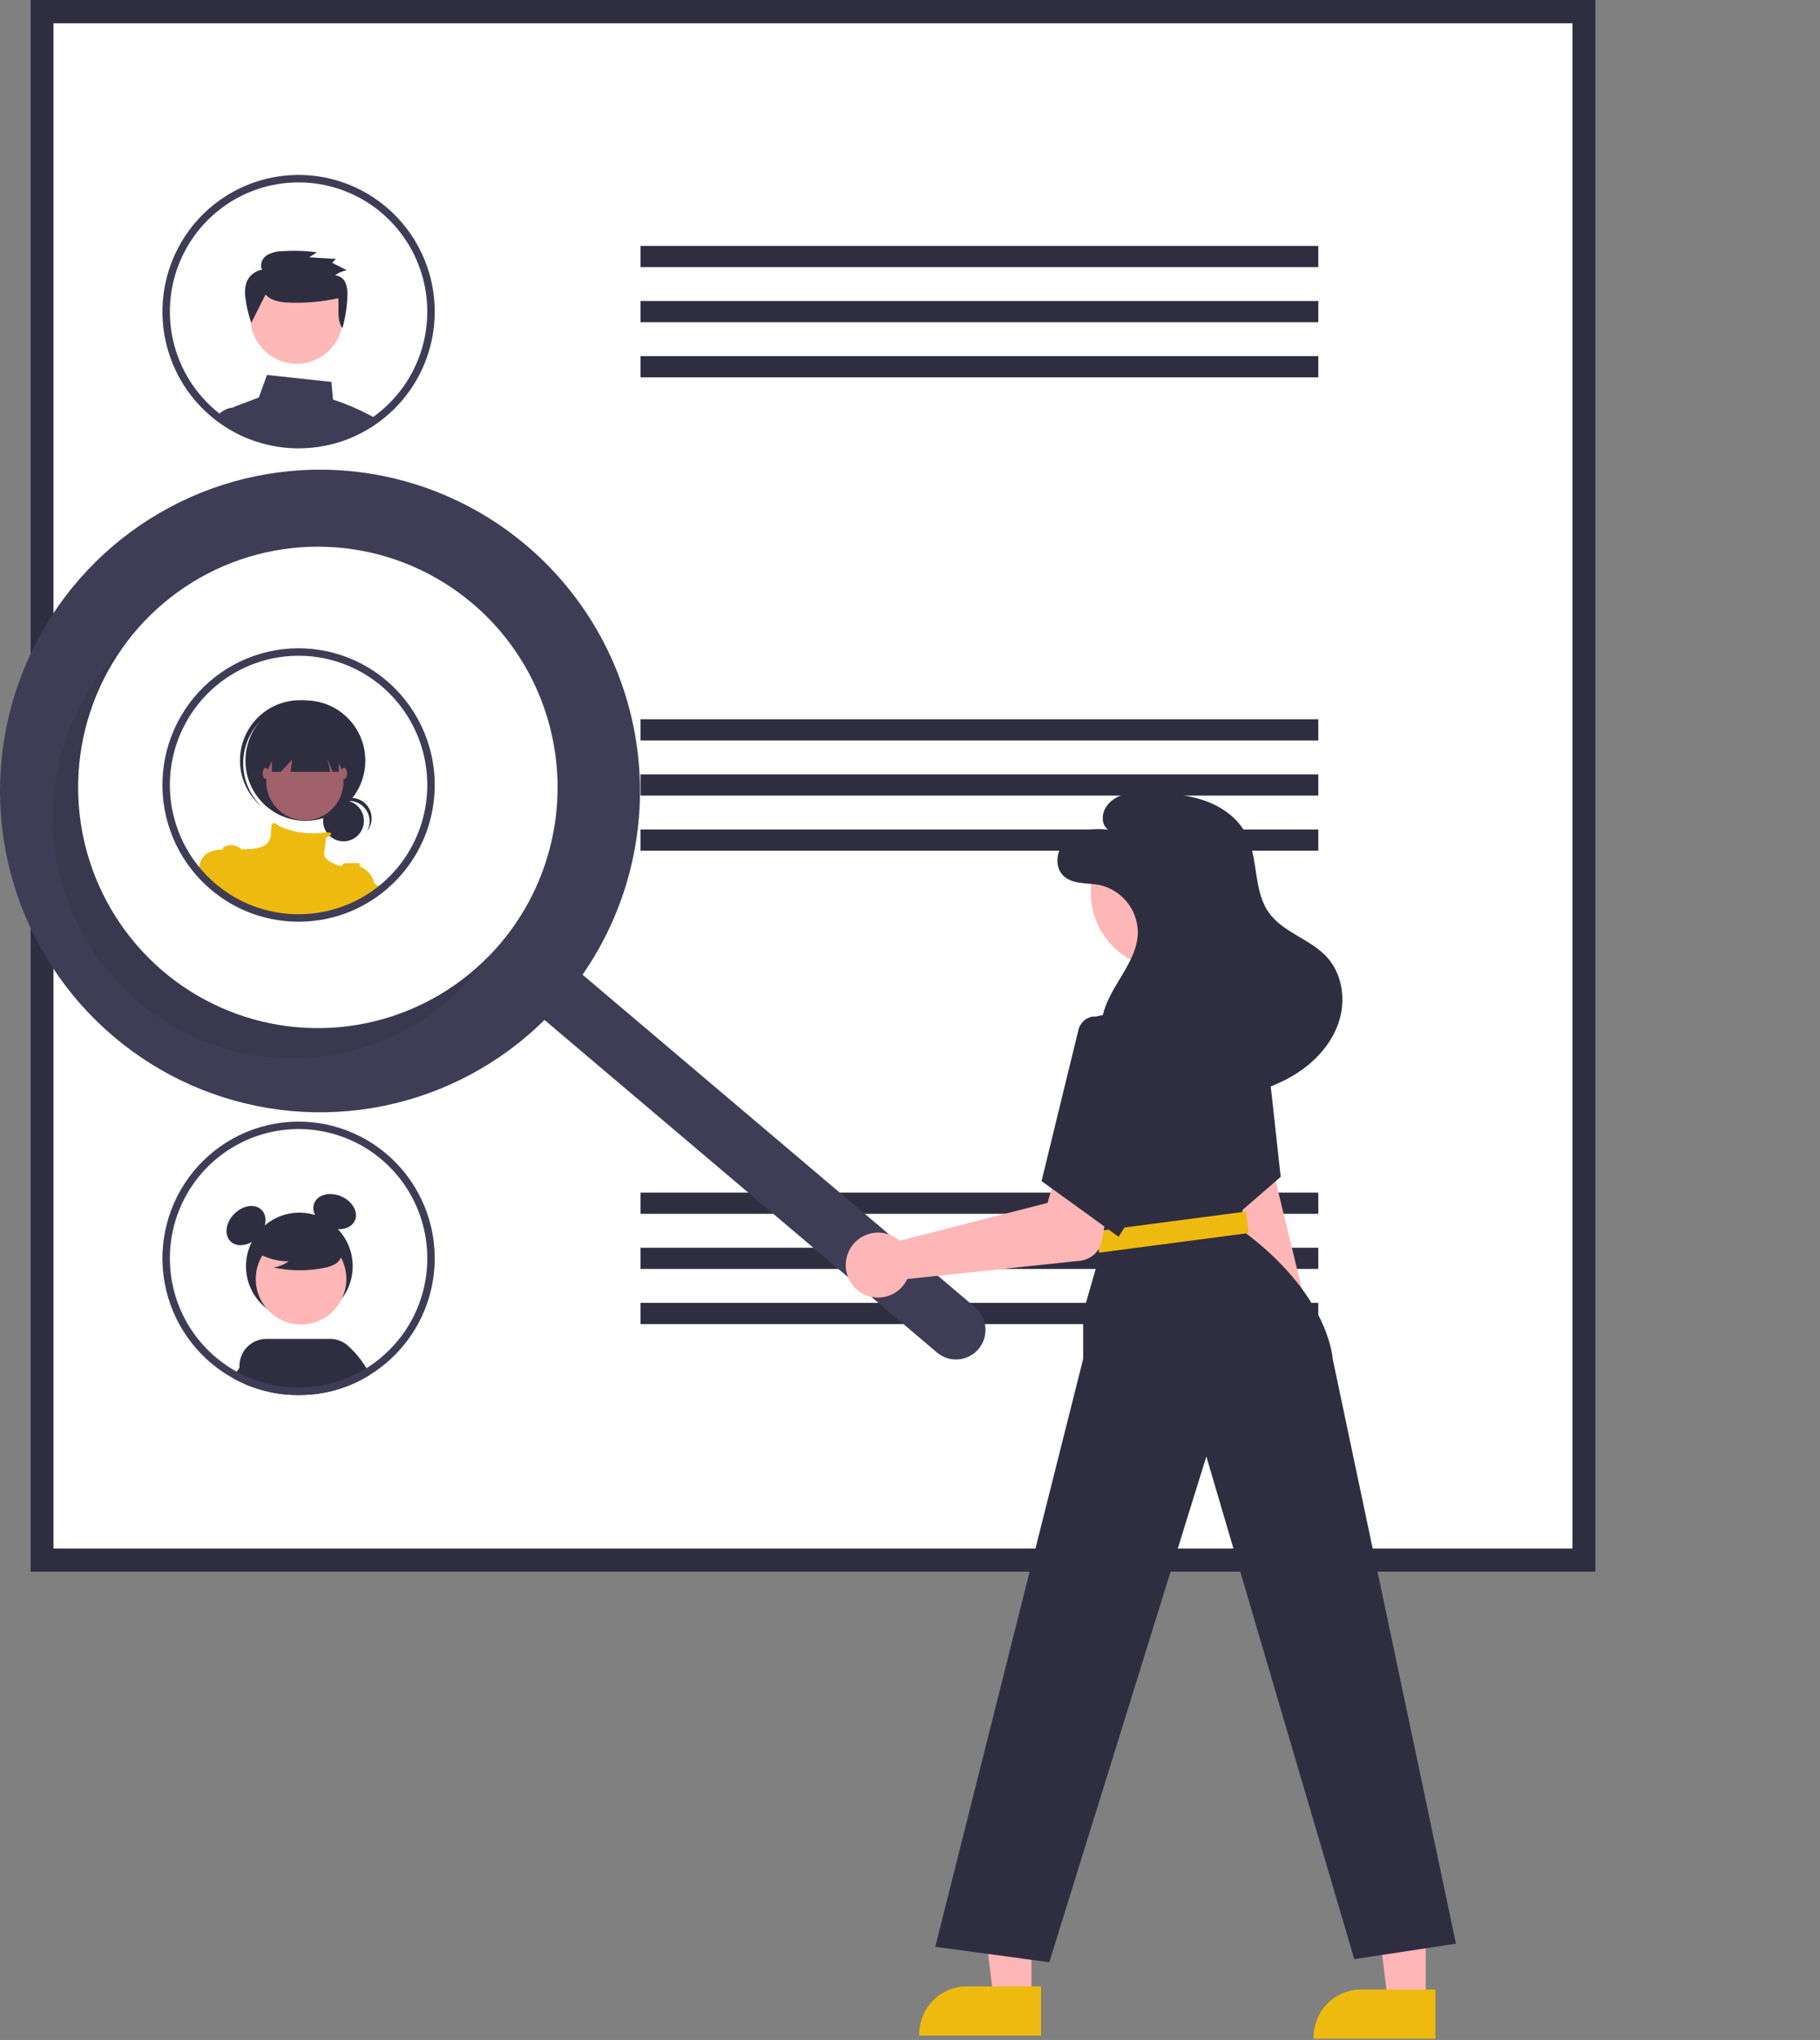 <svg width="324" height="363" viewBox="0 0 324 363" fill="none" xmlns="http://www.w3.org/2000/svg">
<rect x="0" y="0" width="324" height="363" fill="#808080" stroke="none"/>
<g clip-path="url(#clip0_176_657)">
<path d="M284.049 279.689H5.403V0H284.049V279.689Z" fill="white"/>
<path d="M284.049 279.689H5.403V0H284.049V279.689ZM9.52 275.557H279.933V4.132H9.52V275.557Z" fill="#2F2E41"/>
<path d="M234.686 43.758H114.021V47.53H234.686V43.758Z" fill="#2F2E41"/>
<path d="M234.686 53.567H114.021V57.34H234.686V53.567Z" fill="#2F2E41"/>
<path d="M234.686 63.377H114.021V67.149H234.686V63.377Z" fill="#2F2E41"/>
<path d="M234.686 127.989H114.021V131.762H234.686V127.989Z" fill="#2F2E41"/>
<path d="M234.686 137.799H114.021V141.571H234.686V137.799Z" fill="#2F2E41"/>
<path d="M234.686 147.608H114.021V151.381H234.686V147.608Z" fill="#2F2E41"/>
<path d="M234.686 212.221H114.021V215.994H234.686V212.221Z" fill="#2F2E41"/>
<path d="M234.686 222.03H114.021V225.803H234.686V222.03Z" fill="#2F2E41"/>
<path d="M234.686 231.84H114.021V235.612H234.686V231.84Z" fill="#2F2E41"/>
<path d="M65.716 73.817C63.654 72.727 61.502 71.818 59.285 71.101L59.002 67.961L47.533 66.721L46.075 70.734L41.959 72.285C41.812 72.341 41.672 72.414 41.541 72.503H41.537C41.307 72.659 41.112 72.86 40.962 73.094C40.812 73.329 40.712 73.591 40.667 73.865C40.623 74.138 40.633 74.418 40.697 74.687L40.915 75.582C41.228 75.77 41.55 75.949 41.872 76.119L42.077 76.224C42.547 76.468 43.025 76.7 43.517 76.914C43.617 76.958 43.726 77.001 43.826 77.045C43.834 77.049 43.839 77.049 43.847 77.054C44.078 77.15 44.309 77.241 44.544 77.329C45.315 77.625 46.103 77.878 46.902 78.089C48.941 78.634 51.043 78.91 53.154 78.91C53.924 78.91 54.686 78.875 55.438 78.8C57.158 78.641 58.856 78.297 60.503 77.774C60.507 77.774 60.512 77.77 60.516 77.77C61.556 77.437 62.573 77.033 63.557 76.56C63.562 76.556 63.571 76.556 63.575 76.551C63.797 76.447 64.01 76.333 64.228 76.224L64.332 76.171C64.506 76.08 64.68 75.988 64.854 75.892C65.289 75.652 65.716 75.398 66.138 75.128C66.255 75.058 66.368 74.984 66.486 74.905C66.651 74.796 66.816 74.682 66.977 74.564C66.573 74.302 66.151 74.053 65.716 73.817Z" fill="#3F3D56"/>
<path d="M44.191 75.752L43.473 72.499H41.598C41.579 72.499 41.56 72.501 41.541 72.503H41.537C40.863 72.56 40.214 72.786 39.649 73.158C39.265 73.404 38.924 73.711 38.639 74.067C39.196 74.49 39.775 74.883 40.371 75.259L40.397 75.272C40.567 75.377 40.741 75.482 40.915 75.582C41.228 75.77 41.55 75.949 41.872 76.119L42.077 76.224C42.547 76.469 43.025 76.7 43.517 76.914C43.617 76.958 43.726 77.001 43.826 77.045C43.834 77.049 43.839 77.049 43.847 77.054C44.078 77.15 44.309 77.242 44.544 77.329L44.191 75.752Z" fill="#3F3D56"/>
<path d="M52.817 64.736C57.379 64.736 61.078 61.024 61.078 56.445C61.078 51.866 57.379 48.154 52.817 48.154C48.255 48.154 44.557 51.866 44.557 56.445C44.557 61.024 48.255 64.736 52.817 64.736Z" fill="#FFB8B8"/>
<path d="M47.271 52.406C48.126 53.422 49.574 53.709 50.908 53.826C54.029 53.999 57.159 53.742 60.211 53.063C60.4 54.903 59.884 56.887 60.964 58.4C61.47 56.568 61.764 54.683 61.841 52.784C61.921 51.969 61.815 51.146 61.531 50.379C61.379 49.994 61.122 49.66 60.79 49.414C60.458 49.169 60.064 49.021 59.653 48.989C60.269 48.521 60.989 48.211 61.752 48.089L59.129 46.766L59.803 46.072L55.054 45.78L56.43 44.903C54.36 44.617 52.266 44.551 50.182 44.705C49.208 44.705 48.253 44.972 47.419 45.476C46.635 46.039 46.182 47.157 46.668 47.983C46.059 48.084 45.485 48.339 45.002 48.724C44.518 49.109 44.14 49.612 43.904 50.185C43.606 51.095 43.534 52.065 43.694 53.01C43.873 54.526 44.224 56.016 44.74 57.452L47.271 52.406Z" fill="#2F2E41"/>
<path d="M76.045 47.457C74.886 44.115 73.014 41.067 70.561 38.526C68.108 35.984 65.132 34.01 61.841 32.742C58.55 31.474 55.023 30.941 51.506 31.181C47.988 31.422 44.566 32.43 41.476 34.134C38.387 35.839 35.705 38.199 33.618 41.051C31.531 43.903 30.089 47.177 29.392 50.646C28.695 54.115 28.761 57.694 29.584 61.135C30.407 64.576 31.968 67.795 34.158 70.568C34.375 70.843 34.602 71.119 34.832 71.385C34.85 71.402 34.863 71.42 34.88 71.437C35.447 72.093 36.05 72.717 36.686 73.306C36.851 73.459 37.025 73.617 37.199 73.765C37.53 74.062 37.869 74.346 38.222 74.617C38.361 74.726 38.496 74.835 38.639 74.94C39.196 75.364 39.775 75.757 40.371 76.132L40.397 76.145C40.567 76.25 40.741 76.355 40.915 76.455C41.228 76.643 41.55 76.822 41.872 76.993L42.077 77.097C42.547 77.342 43.025 77.573 43.517 77.787C43.617 77.831 43.726 77.875 43.826 77.918C43.834 77.923 43.839 77.923 43.847 77.927C44.078 78.023 44.309 78.115 44.544 78.202C45.315 78.498 46.102 78.752 46.902 78.962C48.941 79.508 51.043 79.784 53.154 79.783C53.924 79.783 54.686 79.748 55.438 79.674C57.158 79.515 58.856 79.171 60.503 78.648C60.507 78.648 60.512 78.643 60.516 78.643C61.556 78.311 62.572 77.906 63.557 77.434C63.562 77.429 63.57 77.429 63.575 77.425C63.797 77.32 64.01 77.207 64.228 77.097L64.332 77.045C64.506 76.953 64.68 76.862 64.854 76.765C65.289 76.525 65.716 76.272 66.137 76.001C66.255 75.931 66.368 75.857 66.486 75.778C66.651 75.669 66.816 75.556 66.977 75.438C67.19 75.289 67.404 75.136 67.612 74.979C67.678 74.931 67.747 74.883 67.812 74.831C71.889 71.725 74.881 67.404 76.36 62.486C77.838 57.569 77.728 52.307 76.045 47.457V47.457ZM67.012 73.769C66.868 73.883 66.721 73.992 66.573 74.093C66.429 74.202 66.285 74.307 66.137 74.403C66.011 74.495 65.885 74.582 65.754 74.665L65.716 74.691C65.62 74.757 65.524 74.818 65.428 74.879C65.067 75.106 64.702 75.324 64.332 75.534L64.214 75.599C64.049 75.691 63.884 75.778 63.718 75.866C63.697 75.879 63.67 75.888 63.649 75.901L63.623 75.914C63.414 76.023 63.2 76.128 62.987 76.228C62.165 76.626 61.317 76.97 60.451 77.259C60.337 77.298 60.224 77.338 60.111 77.373C58.553 77.87 56.945 78.198 55.317 78.351C54.603 78.416 53.881 78.451 53.154 78.451C51.158 78.455 49.169 78.194 47.241 77.674C46.252 77.415 45.282 77.085 44.339 76.687C44.291 76.665 44.239 76.648 44.191 76.626C44.139 76.604 44.091 76.586 44.043 76.565C43.991 76.543 43.943 76.521 43.891 76.495C43.482 76.316 43.077 76.119 42.681 75.914L42.49 75.813C42.007 75.56 41.533 75.289 41.071 75.001C40.937 74.918 40.797 74.831 40.667 74.739C40.632 74.717 40.602 74.695 40.567 74.674C40.258 74.468 39.949 74.254 39.649 74.031C39.444 73.879 39.24 73.726 39.039 73.569C38.705 73.315 38.382 73.044 38.069 72.765C37.904 72.625 37.743 72.472 37.586 72.328C36.969 71.757 36.386 71.15 35.837 70.511C35.655 70.302 35.476 70.092 35.306 69.874C35.268 69.831 35.231 69.785 35.198 69.739C32.371 66.158 30.67 61.813 30.313 57.259C29.956 52.704 30.959 48.146 33.193 44.166C35.428 40.185 38.793 36.963 42.859 34.91C46.925 32.857 51.508 32.066 56.024 32.638C60.54 33.211 64.784 35.12 68.214 38.123C71.644 41.126 74.106 45.086 75.285 49.499C76.463 53.911 76.306 58.577 74.833 62.899C73.359 67.222 70.637 71.006 67.012 73.769L67.012 73.769Z" fill="#3F3D56"/>
<path d="M76.045 131.688C74.886 128.346 73.015 125.299 70.561 122.757C68.108 120.216 65.132 118.242 61.841 116.974C58.55 115.705 55.023 115.173 51.506 115.413C47.989 115.654 44.566 116.661 41.477 118.366C38.387 120.071 35.706 122.431 33.618 125.283C31.531 128.135 30.089 131.409 29.392 134.878C28.695 138.347 28.761 141.926 29.584 145.367C30.407 148.808 31.968 152.027 34.158 154.8C34.375 155.075 34.602 155.35 34.832 155.617C34.85 155.634 34.863 155.652 34.88 155.669C35.447 156.325 36.05 156.949 36.686 157.538C36.851 157.691 37.025 157.848 37.199 157.997C37.53 158.294 37.869 158.578 38.222 158.848C38.91 159.393 39.627 159.899 40.371 160.364L40.397 160.377C40.88 160.678 41.372 160.958 41.872 161.224L42.077 161.329C42.547 161.574 43.025 161.805 43.517 162.019C43.617 162.063 43.726 162.106 43.826 162.15C43.834 162.154 43.839 162.154 43.847 162.159C44.841 162.573 45.861 162.919 46.902 163.194C48.941 163.739 51.043 164.015 53.154 164.015C53.924 164.015 54.686 163.98 55.438 163.906C57.158 163.746 58.856 163.402 60.503 162.879C60.508 162.879 60.512 162.875 60.516 162.875C61.556 162.542 62.572 162.138 63.557 161.665C63.562 161.661 63.571 161.661 63.575 161.657C63.797 161.552 64.01 161.438 64.228 161.329L64.332 161.277C64.506 161.185 64.68 161.093 64.854 160.997C65.289 160.757 65.716 160.504 66.138 160.233C66.255 160.163 66.368 160.089 66.486 160.01C66.868 159.757 67.247 159.486 67.612 159.211C67.678 159.163 67.747 159.115 67.813 159.062C71.889 155.957 74.881 151.635 76.36 146.718C77.838 141.8 77.728 136.539 76.045 131.688V131.688Z" fill="white"/>
<path d="M61.153 149.714C63.159 149.714 64.785 148.082 64.785 146.068C64.785 144.054 63.159 142.422 61.153 142.422C59.147 142.422 57.52 144.054 57.52 146.068C57.52 148.082 59.147 149.714 61.153 149.714Z" fill="#2F2E41"/>
<path d="M62.165 142.522C62.794 142.522 63.412 142.686 63.959 142.997C64.505 143.309 64.962 143.758 65.284 144.3C65.607 144.841 65.783 145.458 65.797 146.089C65.811 146.72 65.661 147.344 65.363 147.899C65.678 147.504 65.907 147.047 66.036 146.557C66.166 146.068 66.192 145.557 66.113 145.057C66.035 144.557 65.853 144.078 65.581 143.652C65.308 143.227 64.95 142.862 64.529 142.583C64.109 142.304 63.634 142.116 63.137 142.03C62.64 141.945 62.131 141.965 61.641 142.088C61.152 142.211 60.694 142.435 60.296 142.746C59.898 143.057 59.569 143.448 59.329 143.893C59.669 143.465 60.1 143.12 60.591 142.882C61.082 142.645 61.62 142.522 62.166 142.522L62.165 142.522Z" fill="#2F2E41"/>
<path d="M54.365 146.06C60.258 146.06 65.036 141.264 65.036 135.349C65.036 129.433 60.258 124.638 54.365 124.638C48.471 124.638 43.693 129.433 43.693 135.349C43.693 141.264 48.471 146.06 54.365 146.06Z" fill="#2F2E41"/>
<path d="M45.989 128.703C47.828 126.627 50.398 125.35 53.158 125.141C55.917 124.931 58.649 125.806 60.778 127.58C60.691 127.496 60.604 127.413 60.514 127.332C58.406 125.436 55.635 124.459 52.809 124.615C49.983 124.771 47.334 126.047 45.446 128.163C43.557 130.279 42.584 133.061 42.739 135.897C42.894 138.734 44.166 141.392 46.273 143.288C46.294 143.306 46.314 143.324 46.334 143.342C46.425 143.423 46.518 143.499 46.611 143.577C44.606 141.662 43.42 139.041 43.305 136.266C43.189 133.491 44.152 130.779 45.99 128.703L45.989 128.703Z" fill="#2F2E41"/>
<path d="M54.274 145.969C58.07 145.969 61.147 142.881 61.147 139.071C61.147 135.261 58.07 132.172 54.274 132.172C50.478 132.172 47.401 135.261 47.401 139.071C47.401 142.881 50.478 145.969 54.274 145.969Z" fill="#A0616A"/>
<path d="M66.573 157.045V159.36C66.151 159.63 65.724 159.884 65.289 160.124C65.115 160.22 64.941 160.312 64.767 160.403L64.663 160.456C64.445 160.565 64.232 160.678 64.01 160.783C64.006 160.788 63.997 160.788 63.993 160.792C63.008 161.265 61.991 161.669 60.951 162.002C60.947 162.002 60.943 162.006 60.938 162.006C59.291 162.529 57.593 162.873 55.874 163.032C55.121 163.107 54.359 163.142 53.589 163.142C51.478 163.142 49.377 162.866 47.337 162.321C46.297 162.046 45.276 161.7 44.283 161.285C44.274 161.281 44.27 161.281 44.261 161.277C44.161 161.233 44.052 161.189 43.952 161.146C43.46 160.932 42.982 160.7 42.512 160.456L42.307 160.351C41.807 160.084 41.315 159.805 40.832 159.504L40.806 159.491C40.062 159.025 39.345 158.52 38.657 157.975C38.304 157.704 37.965 157.42 37.634 157.123C37.46 156.975 37.286 156.818 37.121 156.665C36.485 156.076 35.883 155.452 35.315 154.796C35.39 154.341 35.501 153.893 35.646 153.455L35.65 153.451C35.676 153.376 35.707 153.303 35.742 153.232C35.766 153.17 35.793 153.108 35.824 153.049C36.603 151.586 38.013 151.223 39.762 151.145C40.75 151.101 41.842 151.149 42.995 151.136C43.604 151.132 44.235 151.11 44.866 151.053C48.847 150.691 48.125 148.332 48.303 147.061C48.481 145.83 49.587 146.895 49.66 146.965L49.665 146.97C51.918 148.028 54.41 148.466 56.887 148.24C57.314 148.188 57.74 148.157 58.167 148.144C59.289 148.131 59.045 148.454 58.658 148.721C58.471 148.845 58.274 148.956 58.071 149.053C58.071 149.053 57.892 150.145 57.71 151.778C57.536 153.341 60.521 154.075 60.769 154.132C60.774 154.135 60.78 154.137 60.786 154.136C61.876 153.853 63.023 153.883 64.097 154.224H64.101C64.715 154.45 65.262 154.827 65.694 155.319C66.125 155.812 66.428 156.405 66.573 157.045Z" fill="#EFBA0F"/>
<path d="M44.326 159.853C44.326 160.176 44.318 160.486 44.304 160.779C44.3 160.954 44.291 161.124 44.283 161.285C44.274 161.281 44.27 161.281 44.261 161.277C44.161 161.233 44.052 161.189 43.952 161.146C43.46 160.932 42.982 160.7 42.512 160.456L42.307 160.351C41.807 160.085 41.315 159.805 40.832 159.504C40.845 159.351 40.867 159.198 40.889 159.045C40.937 158.709 40.976 158.368 41.002 158.032C41.173 155.669 40.746 153.302 39.762 151.149V151.145C39.675 150.97 39.623 150.874 39.623 150.874C39.623 150.874 40.889 149.782 42.694 150.874C42.81 150.942 42.912 151.031 42.995 151.136C44.083 152.424 44.378 156.757 44.326 159.853Z" fill="#EFBA0F"/>
<path d="M64.084 159.259C64.067 159.748 64.04 160.259 64.01 160.779V160.783C64.006 160.788 63.997 160.788 63.992 160.792C63.008 161.265 61.991 161.669 60.951 162.002C60.947 162.002 60.943 162.006 60.938 162.006L60.89 160.779L60.886 160.617L60.655 154.643C60.649 154.508 60.67 154.373 60.718 154.246C60.765 154.119 60.837 154.003 60.93 153.905C61.023 153.807 61.136 153.729 61.259 153.676C61.383 153.622 61.517 153.595 61.652 153.595H63.858C63.966 153.595 64.045 153.817 64.097 154.219V154.224C64.204 155.901 64.2 157.583 64.084 159.259Z" fill="#EFBA0F"/>
<path d="M48.396 130.447V137.348H49.988L52.013 135.169L51.742 137.348H58.778L58.342 135.169L59.212 137.348H60.334V130.447H48.396Z" fill="#2F2E41"/>
<path d="M47.311 138.617C47.61 138.617 47.853 138.17 47.853 137.618C47.853 137.067 47.61 136.62 47.311 136.62C47.011 136.62 46.768 137.067 46.768 137.618C46.768 138.17 47.011 138.617 47.311 138.617Z" fill="#A0616A"/>
<path d="M61.238 138.617C61.538 138.617 61.78 138.17 61.78 137.618C61.78 137.067 61.538 136.62 61.238 136.62C60.938 136.62 60.695 137.067 60.695 137.618C60.695 138.17 60.938 138.617 61.238 138.617Z" fill="#A0616A"/>
<path d="M68.047 158.337C67.682 158.612 67.303 158.883 66.921 159.137C66.803 159.215 66.69 159.289 66.573 159.359C66.151 159.63 65.724 159.883 65.289 160.124C65.115 160.22 64.941 160.311 64.767 160.403V155.59C64.767 155.59 65.463 156.149 66.573 157.08C66.712 157.197 66.856 157.32 67.008 157.451C67.33 157.722 67.678 158.019 68.047 158.337Z" fill="#EFBA0F"/>
<path d="M76.045 131.688C74.886 128.346 73.015 125.299 70.561 122.757C68.108 120.216 65.132 118.242 61.841 116.974C58.55 115.705 55.023 115.173 51.506 115.413C47.989 115.654 44.566 116.661 41.477 118.366C38.387 120.071 35.706 122.431 33.618 125.283C31.531 128.135 30.089 131.409 29.392 134.878C28.695 138.347 28.761 141.926 29.584 145.367C30.407 148.808 31.968 152.027 34.158 154.8C34.375 155.075 34.602 155.35 34.832 155.617C34.85 155.634 34.863 155.652 34.88 155.669C35.447 156.325 36.05 156.949 36.686 157.538C36.851 157.691 37.025 157.848 37.199 157.997C37.53 158.294 37.869 158.578 38.222 158.848C38.91 159.393 39.627 159.899 40.371 160.364L40.397 160.377C40.88 160.678 41.372 160.958 41.872 161.224L42.077 161.329C42.547 161.574 43.025 161.805 43.517 162.019C43.617 162.063 43.726 162.106 43.826 162.15C43.834 162.154 43.839 162.154 43.847 162.159C44.841 162.573 45.861 162.919 46.902 163.194C48.941 163.739 51.043 164.015 53.154 164.015C53.924 164.015 54.686 163.98 55.438 163.906C57.158 163.746 58.856 163.402 60.503 162.879C60.508 162.879 60.512 162.875 60.516 162.875C61.556 162.542 62.572 162.138 63.557 161.665C63.562 161.661 63.571 161.661 63.575 161.657C63.797 161.552 64.01 161.438 64.228 161.329L64.332 161.277C64.506 161.185 64.68 161.093 64.854 160.997C65.289 160.757 65.716 160.504 66.138 160.233C66.255 160.163 66.368 160.089 66.486 160.01C66.868 159.757 67.247 159.486 67.612 159.211C67.678 159.163 67.747 159.115 67.813 159.062C71.889 155.957 74.881 151.635 76.36 146.718C77.838 141.8 77.728 136.539 76.045 131.688V131.688ZM67.012 158.001C66.868 158.115 66.721 158.224 66.573 158.324C66.429 158.433 66.285 158.538 66.138 158.634C66.011 158.726 65.885 158.813 65.755 158.896C65.646 158.971 65.537 159.041 65.428 159.11C65.067 159.338 64.702 159.556 64.332 159.765L64.214 159.831C64.049 159.923 63.884 160.01 63.718 160.097C63.697 160.111 63.67 160.119 63.649 160.132L63.623 160.145C63.414 160.255 63.201 160.359 62.987 160.46C62.165 160.858 61.317 161.202 60.451 161.491C60.338 161.53 60.224 161.569 60.111 161.604C58.553 162.102 56.945 162.43 55.317 162.582C54.603 162.648 53.881 162.683 53.154 162.683C51.158 162.687 49.169 162.426 47.241 161.905C46.252 161.646 45.282 161.316 44.339 160.918C44.239 160.879 44.139 160.835 44.043 160.796C43.991 160.774 43.943 160.753 43.891 160.726C43.482 160.547 43.077 160.351 42.681 160.145L42.49 160.045C42.007 159.792 41.533 159.521 41.071 159.233C40.902 159.128 40.732 159.019 40.567 158.905C40.045 158.56 39.536 158.189 39.04 157.8C38.705 157.547 38.383 157.276 38.069 156.997C37.904 156.857 37.743 156.704 37.586 156.56C36.969 155.988 36.386 155.382 35.837 154.743C35.655 154.534 35.476 154.324 35.306 154.106C35.268 154.062 35.231 154.017 35.198 153.97C32.371 150.389 30.67 146.045 30.313 141.49C29.956 136.936 30.959 132.378 33.193 128.397C35.428 124.417 38.793 121.195 42.859 119.142C46.925 117.089 51.508 116.298 56.024 116.87C60.54 117.442 64.784 119.351 68.214 122.354C71.644 125.357 74.106 129.318 75.285 133.73C76.463 138.143 76.306 142.808 74.833 147.131C73.359 151.454 70.637 155.238 67.012 158.001V158.001Z" fill="#3F3D56"/>
<path d="M53.291 234.852C58.536 234.852 62.788 230.584 62.788 225.32C62.788 220.055 58.536 215.788 53.291 215.788C48.046 215.788 43.794 220.055 43.794 225.32C43.794 230.584 48.046 234.852 53.291 234.852Z" fill="#2F2E41"/>
<path d="M45.878 220.18C47.413 218.64 47.724 216.455 46.573 215.299C45.422 214.144 43.245 214.456 41.71 215.997C40.176 217.537 39.865 219.722 41.016 220.877C42.167 222.033 44.344 221.721 45.878 220.18Z" fill="#2F2E41"/>
<path d="M63.189 217.153C63.828 215.651 62.729 213.739 60.733 212.883C58.737 212.027 56.601 212.552 55.962 214.054C55.322 215.557 56.422 217.468 58.417 218.324C60.413 219.18 62.55 218.656 63.189 217.153Z" fill="#2F2E41"/>
<path d="M64.65 243.81L63.532 242.043C63.057 240.978 62.181 240.146 61.096 239.728C60.011 239.31 58.806 239.341 57.743 239.814C56.681 240.286 55.849 241.162 55.428 242.25C55.008 243.337 55.035 244.548 55.502 245.616L55.82 246.761L56.182 248.06C57.648 247.874 59.094 247.557 60.504 247.113C60.508 247.113 60.512 247.111 60.515 247.108C61.557 246.777 62.574 246.372 63.559 245.896C63.565 245.891 63.57 245.891 63.575 245.885C63.795 245.781 64.009 245.671 64.228 245.561C64.264 245.544 64.299 245.526 64.332 245.506C64.508 245.417 64.683 245.324 64.853 245.23C65.029 245.137 65.199 245.038 65.363 244.933L64.65 243.81Z" fill="#2F2E41"/>
<path d="M53.592 235.685C58.044 235.685 61.652 232.063 61.652 227.596C61.652 223.128 58.044 219.506 53.592 219.506C49.141 219.506 45.532 223.128 45.532 227.596C45.532 232.063 49.141 235.685 53.592 235.685Z" fill="#FFB6B6"/>
<path d="M65.232 243.463C64.343 241.979 63.239 240.636 61.957 239.477C61.079 238.689 59.943 238.254 58.765 238.255H47.412C46.758 238.255 46.11 238.389 45.51 238.65C44.909 238.911 44.369 239.292 43.921 239.771C43.473 240.25 43.128 240.816 42.907 241.434C42.685 242.052 42.593 242.708 42.635 243.364C42.659 243.733 42.726 244.099 42.832 244.454C42.913 244.711 43.014 244.961 43.134 245.203L43.693 246.326C43.737 246.342 43.781 246.364 43.825 246.381C43.836 246.386 43.841 246.386 43.847 246.392C44.077 246.485 44.307 246.579 44.543 246.667C45.315 246.963 46.102 247.217 46.902 247.427C48.189 247.774 49.502 248.011 50.829 248.137C51.602 248.209 52.376 248.247 53.154 248.247C53.928 248.247 54.685 248.209 55.441 248.137C55.688 248.115 55.935 248.087 56.182 248.06C57.648 247.874 59.094 247.557 60.504 247.113C60.508 247.112 60.512 247.11 60.515 247.107C61.557 246.776 62.574 246.372 63.559 245.896C63.565 245.891 63.57 245.891 63.575 245.885C63.795 245.781 64.009 245.671 64.228 245.56C64.264 245.544 64.299 245.526 64.332 245.505C64.508 245.417 64.683 245.324 64.853 245.23C65.029 245.137 65.199 245.037 65.363 244.933C65.539 244.839 65.704 244.735 65.874 244.63C65.665 244.217 65.451 243.832 65.232 243.463Z" fill="#2F2E41"/>
<path d="M49.468 239.73C48.418 239.237 47.215 239.181 46.124 239.575C45.032 239.969 44.141 240.781 43.644 241.833L42.635 243.364L42.152 244.096L41.417 245.208C41.571 245.291 41.719 245.373 41.872 245.456L42.075 245.56C42.547 245.803 43.024 246.034 43.518 246.249C43.572 246.276 43.633 246.298 43.693 246.326C43.737 246.342 43.781 246.364 43.825 246.381C43.836 246.386 43.841 246.386 43.847 246.392C44.077 246.485 44.307 246.579 44.543 246.667C45.315 246.963 46.102 247.217 46.902 247.427C48.189 247.774 49.502 248.011 50.829 248.137L51.213 246.832L51.586 245.588C52.078 244.529 52.131 243.318 51.734 242.22C51.337 241.122 50.522 240.226 49.468 239.73Z" fill="#2F2E41"/>
<path d="M45.123 222.507C46.965 223.781 49.151 224.459 51.388 224.45C50.59 225.006 49.682 225.381 48.725 225.55C51.7 226.19 54.773 226.207 57.754 225.601C58.417 225.494 59.056 225.273 59.644 224.949C59.937 224.785 60.193 224.56 60.394 224.291C60.595 224.021 60.737 223.711 60.811 223.383C61.009 222.247 60.127 221.215 59.211 220.52C57.808 219.471 56.19 218.749 54.475 218.404C52.759 218.06 50.989 218.103 49.293 218.53C48.162 218.759 47.133 219.342 46.355 220.196C45.979 220.631 45.751 221.176 45.707 221.75C45.662 222.325 45.803 222.898 46.108 223.386L45.123 222.507Z" fill="#2F2E41"/>
<path d="M76.048 215.92C74.889 212.578 73.018 209.529 70.565 206.988C68.112 204.446 65.136 202.472 61.845 201.203C58.553 199.934 55.026 199.402 51.508 199.642C47.991 199.883 44.568 200.89 41.478 202.595C38.389 204.3 35.707 206.66 33.62 209.512C31.532 212.364 30.09 215.639 29.393 219.108C28.697 222.577 28.762 226.157 29.586 229.598C30.409 233.039 31.97 236.258 34.161 239.031C34.374 239.307 34.605 239.582 34.835 239.846C34.849 239.866 34.863 239.884 34.879 239.901C35.447 240.557 36.051 241.18 36.689 241.767C36.854 241.922 37.024 242.081 37.199 242.23C37.528 242.527 37.868 242.808 38.225 243.078C38.362 243.188 38.499 243.298 38.642 243.403C39.196 243.826 39.777 244.217 40.369 244.597C40.38 244.597 40.389 244.601 40.397 244.608C40.567 244.713 40.742 244.817 40.918 244.916C41.082 245.016 41.252 245.115 41.417 245.208C41.571 245.291 41.719 245.373 41.872 245.456L42.075 245.561C42.547 245.803 43.024 246.034 43.518 246.249C43.572 246.276 43.633 246.298 43.693 246.326C43.737 246.342 43.781 246.364 43.825 246.381C43.836 246.386 43.841 246.386 43.847 246.392C44.077 246.485 44.308 246.579 44.543 246.667C45.315 246.963 46.102 247.217 46.902 247.427C48.189 247.774 49.502 248.011 50.829 248.137C51.602 248.209 52.376 248.247 53.154 248.247C53.928 248.247 54.685 248.209 55.442 248.137C55.688 248.115 55.935 248.088 56.182 248.06C57.648 247.874 59.094 247.557 60.504 247.113C60.508 247.113 60.512 247.111 60.515 247.108C61.557 246.777 62.574 246.372 63.559 245.896C63.565 245.891 63.57 245.891 63.576 245.885C63.795 245.781 64.009 245.671 64.228 245.561C64.264 245.544 64.299 245.526 64.332 245.506C64.508 245.417 64.683 245.324 64.854 245.23C65.029 245.137 65.199 245.038 65.364 244.933C65.539 244.839 65.704 244.735 65.874 244.63C65.962 244.575 66.049 244.52 66.137 244.465C66.258 244.393 66.367 244.322 66.488 244.239C66.653 244.135 66.817 244.019 66.976 243.903C67.19 243.755 67.404 243.601 67.612 243.441C67.683 243.395 67.75 243.345 67.815 243.292C71.888 240.185 74.878 235.863 76.357 230.947C77.835 226.031 77.727 220.771 76.048 215.92L76.048 215.92ZM67.015 242.23C66.872 242.345 66.724 242.456 66.576 242.555C66.427 242.665 66.285 242.769 66.137 242.869C66.011 242.957 65.885 243.045 65.753 243.127C65.741 243.138 65.728 243.147 65.715 243.155C65.621 243.221 65.523 243.281 65.429 243.342C65.364 243.38 65.298 243.425 65.232 243.463C65.04 243.584 64.848 243.7 64.651 243.81C64.546 243.876 64.437 243.937 64.332 243.997C64.294 244.019 64.256 244.041 64.217 244.063C64.047 244.157 63.883 244.239 63.718 244.327C63.696 244.344 63.669 244.349 63.653 244.366C63.642 244.366 63.633 244.37 63.625 244.377C63.416 244.487 63.203 244.592 62.989 244.691C62.165 245.089 61.317 245.432 60.449 245.72C60.34 245.759 60.224 245.803 60.115 245.836C58.716 246.281 57.278 246.591 55.82 246.761C55.656 246.783 55.486 246.799 55.316 246.816C54.603 246.882 53.884 246.915 53.154 246.915C52.507 246.915 51.855 246.887 51.213 246.832C49.871 246.72 48.542 246.488 47.242 246.139C46.252 245.88 45.282 245.549 44.341 245.148C44.291 245.126 44.242 245.109 44.193 245.087C44.138 245.065 44.094 245.049 44.044 245.027C43.989 245.005 43.946 244.983 43.891 244.955C43.534 244.801 43.178 244.63 42.832 244.454C42.783 244.427 42.733 244.404 42.684 244.377L42.492 244.278C42.377 244.217 42.262 244.157 42.152 244.096C41.785 243.898 41.422 243.683 41.072 243.463C40.94 243.381 40.797 243.292 40.666 243.204L40.567 243.138C40.26 242.929 39.953 242.72 39.651 242.494C39.448 242.34 39.24 242.191 39.042 242.032C38.708 241.778 38.384 241.509 38.071 241.228C37.907 241.09 37.742 240.936 37.589 240.793C36.971 240.222 36.387 239.615 35.839 238.976C35.658 238.767 35.477 238.558 35.307 238.338C35.269 238.294 35.236 238.25 35.197 238.2C32.37 234.619 30.669 230.274 30.311 225.719C29.954 221.164 30.956 216.605 33.191 212.624C35.425 208.643 38.791 205.42 42.857 203.367C46.924 201.313 51.508 200.522 56.024 201.094C60.54 201.666 64.785 203.575 68.216 206.578C71.647 209.582 74.109 213.542 75.288 217.956C76.467 222.369 76.31 227.035 74.836 231.358C73.363 235.681 70.64 239.466 67.015 242.23H67.015Z" fill="#3F3D56"/>
<path d="M93.706 97.053C85.266 89.904 74.938 85.373 63.978 84.008C53.019 82.644 41.901 84.507 31.977 89.37C22.053 94.232 13.752 101.885 8.082 111.397C2.412 120.91 -0.38 131.871 0.043 142.947C0.467 154.023 4.089 164.737 10.468 173.785C16.848 182.833 25.71 189.825 35.976 193.909C46.242 197.994 57.469 198.996 68.292 196.792C79.115 194.589 89.066 189.275 96.935 181.498L166.812 240.68C167.876 241.578 169.25 242.015 170.635 241.897C172.02 241.779 173.301 241.114 174.198 240.049C175.095 238.984 175.535 237.605 175.421 236.215C175.307 234.825 174.649 233.537 173.59 232.633L173.582 232.626L103.706 173.444C111.823 161.75 115.298 147.435 113.448 133.304C111.598 119.173 104.557 106.245 93.706 97.053ZM89.201 167.745C83.757 174.221 76.523 178.931 68.412 181.279C60.302 183.628 51.679 183.51 43.636 180.94C35.592 178.37 28.489 173.463 23.223 166.841C17.958 160.219 14.767 152.178 14.054 143.735C13.342 135.292 15.139 126.827 19.22 119.41C23.3 111.993 29.48 105.957 36.979 102.065C44.477 98.174 52.956 96.601 61.345 97.547C69.733 98.492 77.654 101.914 84.106 107.378C92.757 114.705 98.154 125.181 99.109 136.502C100.065 147.823 96.501 159.062 89.201 167.745Z" fill="#3F3D56"/>
<path opacity="0.3" d="M29.058 172.86C20.87 165.925 15.58 156.152 14.239 145.483C12.897 134.815 15.602 124.029 21.816 115.27C21 116.094 20.211 116.958 19.449 117.861C15.834 122.161 13.099 127.133 11.399 132.494C9.699 137.854 9.067 143.499 9.541 149.104C10.014 154.71 11.582 160.167 14.156 165.165C16.731 170.162 20.261 174.601 24.544 178.229C28.828 181.857 33.781 184.603 39.122 186.309C44.463 188.016 50.086 188.65 55.671 188.175C61.256 187.7 66.692 186.125 71.671 183.541C76.65 180.957 81.073 177.414 84.687 173.115C85.447 172.211 86.163 171.285 86.834 170.337C79.277 177.959 69.14 182.45 58.437 182.917C47.733 183.384 37.246 179.794 29.058 172.86Z" fill="#2F2E41"/>
<path d="M234.576 242.893C235.122 242.224 235.515 241.443 235.728 240.606C235.94 239.768 235.967 238.893 235.807 238.044C235.647 237.194 235.302 236.39 234.799 235.689C234.296 234.987 233.645 234.405 232.893 233.983L220.156 181.656L210.865 184.633L224.618 236.603C223.996 237.918 223.876 239.416 224.28 240.814C224.685 242.212 225.586 243.412 226.814 244.188C228.041 244.963 229.509 245.259 230.94 245.021C232.371 244.782 233.664 244.025 234.576 242.893H234.576Z" fill="#FFB6B6"/>
<path d="M227.993 209.422L221.203 215.301L211.703 223.521L207.507 201.974L207.069 199.733L206.723 197.955L216.349 181.125L224.373 181.587L224.922 181.62L224.933 181.742L225.059 182.87L226.704 197.723L226.743 198.081L227.993 209.422Z" fill="#2F2E41"/>
<path d="M183.611 355.685L176.887 355.684L173.688 329.65L183.612 329.651L183.611 355.685Z" fill="#FFB6B6"/>
<path d="M185.326 362.227L163.644 362.226V361.951C163.644 359.704 164.533 357.55 166.116 355.961C167.699 354.373 169.845 353.48 172.083 353.48H172.084L185.326 353.481L185.326 362.227Z" fill="#EFBA0F"/>
<path d="M253.816 356.235L247.092 356.235L243.893 330.201L253.818 330.201L253.816 356.235Z" fill="#FFB6B6"/>
<path d="M255.531 362.777L233.849 362.777V362.501C233.85 360.255 234.739 358.1 236.321 356.512C237.904 354.923 240.05 354.031 242.289 354.031H242.289L255.532 354.031L255.531 362.777Z" fill="#EFBA0F"/>
<path d="M259.191 345.872L241.091 348.624L214.758 259.174L186.791 349.175L166.498 346.422L192.825 241.821V233.563L196.39 221.176L196.017 217.823L193.422 194.376L192.298 184.208L192.225 183.551C192.164 183 192.309 182.445 192.633 181.996C192.957 181.546 193.436 181.234 193.976 181.119L202.423 179.336H216.228L224.373 181.587L224.933 181.742L225.185 181.813L225.059 182.87L223.15 198.935L223.046 199.815L221.203 215.302L220.797 218.699C236.703 230.26 237.251 241.821 237.251 241.821L259.191 345.872Z" fill="#2F2E41"/>
<path d="M207.657 172.37C215.097 172.37 221.128 166.317 221.128 158.849C221.128 151.381 215.097 145.327 207.657 145.327C200.217 145.327 194.186 151.381 194.186 158.849C194.186 166.317 200.217 172.37 207.657 172.37Z" fill="#FFB6B6"/>
<path d="M221.806 215.591L195.158 219.089L195.656 222.911L222.304 219.413L221.806 215.591Z" fill="#EFBA0F"/>
<path d="M159.413 220.241C159.667 220.407 159.909 220.592 160.135 220.796L186.492 214.051L188.291 207.669L198.242 209.134L196.152 220.743C195.984 221.681 195.516 222.539 194.821 223.188C194.125 223.836 193.238 224.241 192.294 224.341L161.518 227.594C161.017 228.654 160.205 229.535 159.192 230.121C158.179 230.707 157.013 230.97 155.847 230.874C154.682 230.778 153.574 230.329 152.669 229.585C151.765 228.841 151.107 227.839 150.784 226.711C150.461 225.583 150.488 224.383 150.861 223.271C151.234 222.159 151.935 221.187 152.872 220.485C153.809 219.782 154.936 219.383 156.104 219.339C157.273 219.296 158.427 219.611 159.413 220.241Z" fill="#FFB6B6"/>
<path d="M199.955 184.566L195.293 180.987C194.032 180.507 192.305 181.871 192.002 183.189L185.42 210.165L199.132 220.075L201.052 217.047L199.955 184.566Z" fill="#2F2E41"/>
<g opacity="0.2">
<path d="M226.704 197.723C225.541 198.187 224.354 198.591 223.15 198.935C222.766 199.05 222.371 199.16 221.982 199.265C219.415 199.98 216.777 200.408 214.116 200.542C212.971 200.591 211.824 200.56 210.683 200.449C209.458 200.326 208.248 200.086 207.069 199.733C207.03 199.722 206.986 199.711 206.948 199.7C204.495 199.001 202.247 197.719 200.393 195.962C199.979 195.557 199.593 195.125 199.236 194.668C198.212 193.409 197.461 191.949 197.03 190.382C196.599 188.816 196.499 187.176 196.735 185.568C196.781 185.276 196.843 184.988 196.922 184.703C197.128 183.929 197.402 183.173 197.739 182.446C197.887 182.105 198.052 181.769 198.227 181.439L204.425 179.336H216.228L224.373 181.587L224.922 181.62L224.933 181.742L225.185 181.813L225.059 182.87L226.704 197.723Z" fill="#2F2E41"/>
</g>
<path d="M197.335 147.654C194.815 147.344 192.051 147.564 190.087 149.178C188.123 150.792 187.49 154.148 189.349 155.882C190.995 157.418 193.568 157.057 195.773 157.493C197.672 157.921 199.374 158.975 200.605 160.488C201.836 162.001 202.527 163.884 202.565 165.838C202.532 171.439 197.177 175.68 196.215 181.198C195.558 184.963 197.14 188.926 199.876 191.586C202.611 194.246 206.372 195.684 210.16 196.073C213.949 196.462 217.78 195.868 221.462 194.891C225.16 193.91 228.8 192.518 231.902 190.273C235.005 188.028 237.548 184.863 238.544 181.157C239.54 177.451 238.825 173.202 236.258 170.356C233.319 167.097 228.429 165.977 225.886 162.398C223.036 158.385 224.091 152.672 221.784 148.322C220.244 145.418 217.328 143.437 214.219 142.393C211.111 141.35 207.792 141.144 204.516 141.043C202.794 140.99 201.019 140.972 199.415 141.602C197.81 142.232 196.4 143.669 196.317 145.396C196.234 147.123 197.335 147.654 197.335 147.654Z" fill="#2F2E41"/>
</g>
<defs>
<clipPath id="clip0_176_657">
<rect width="324" height="363" fill="white"/>
</clipPath>
</defs>
</svg>
